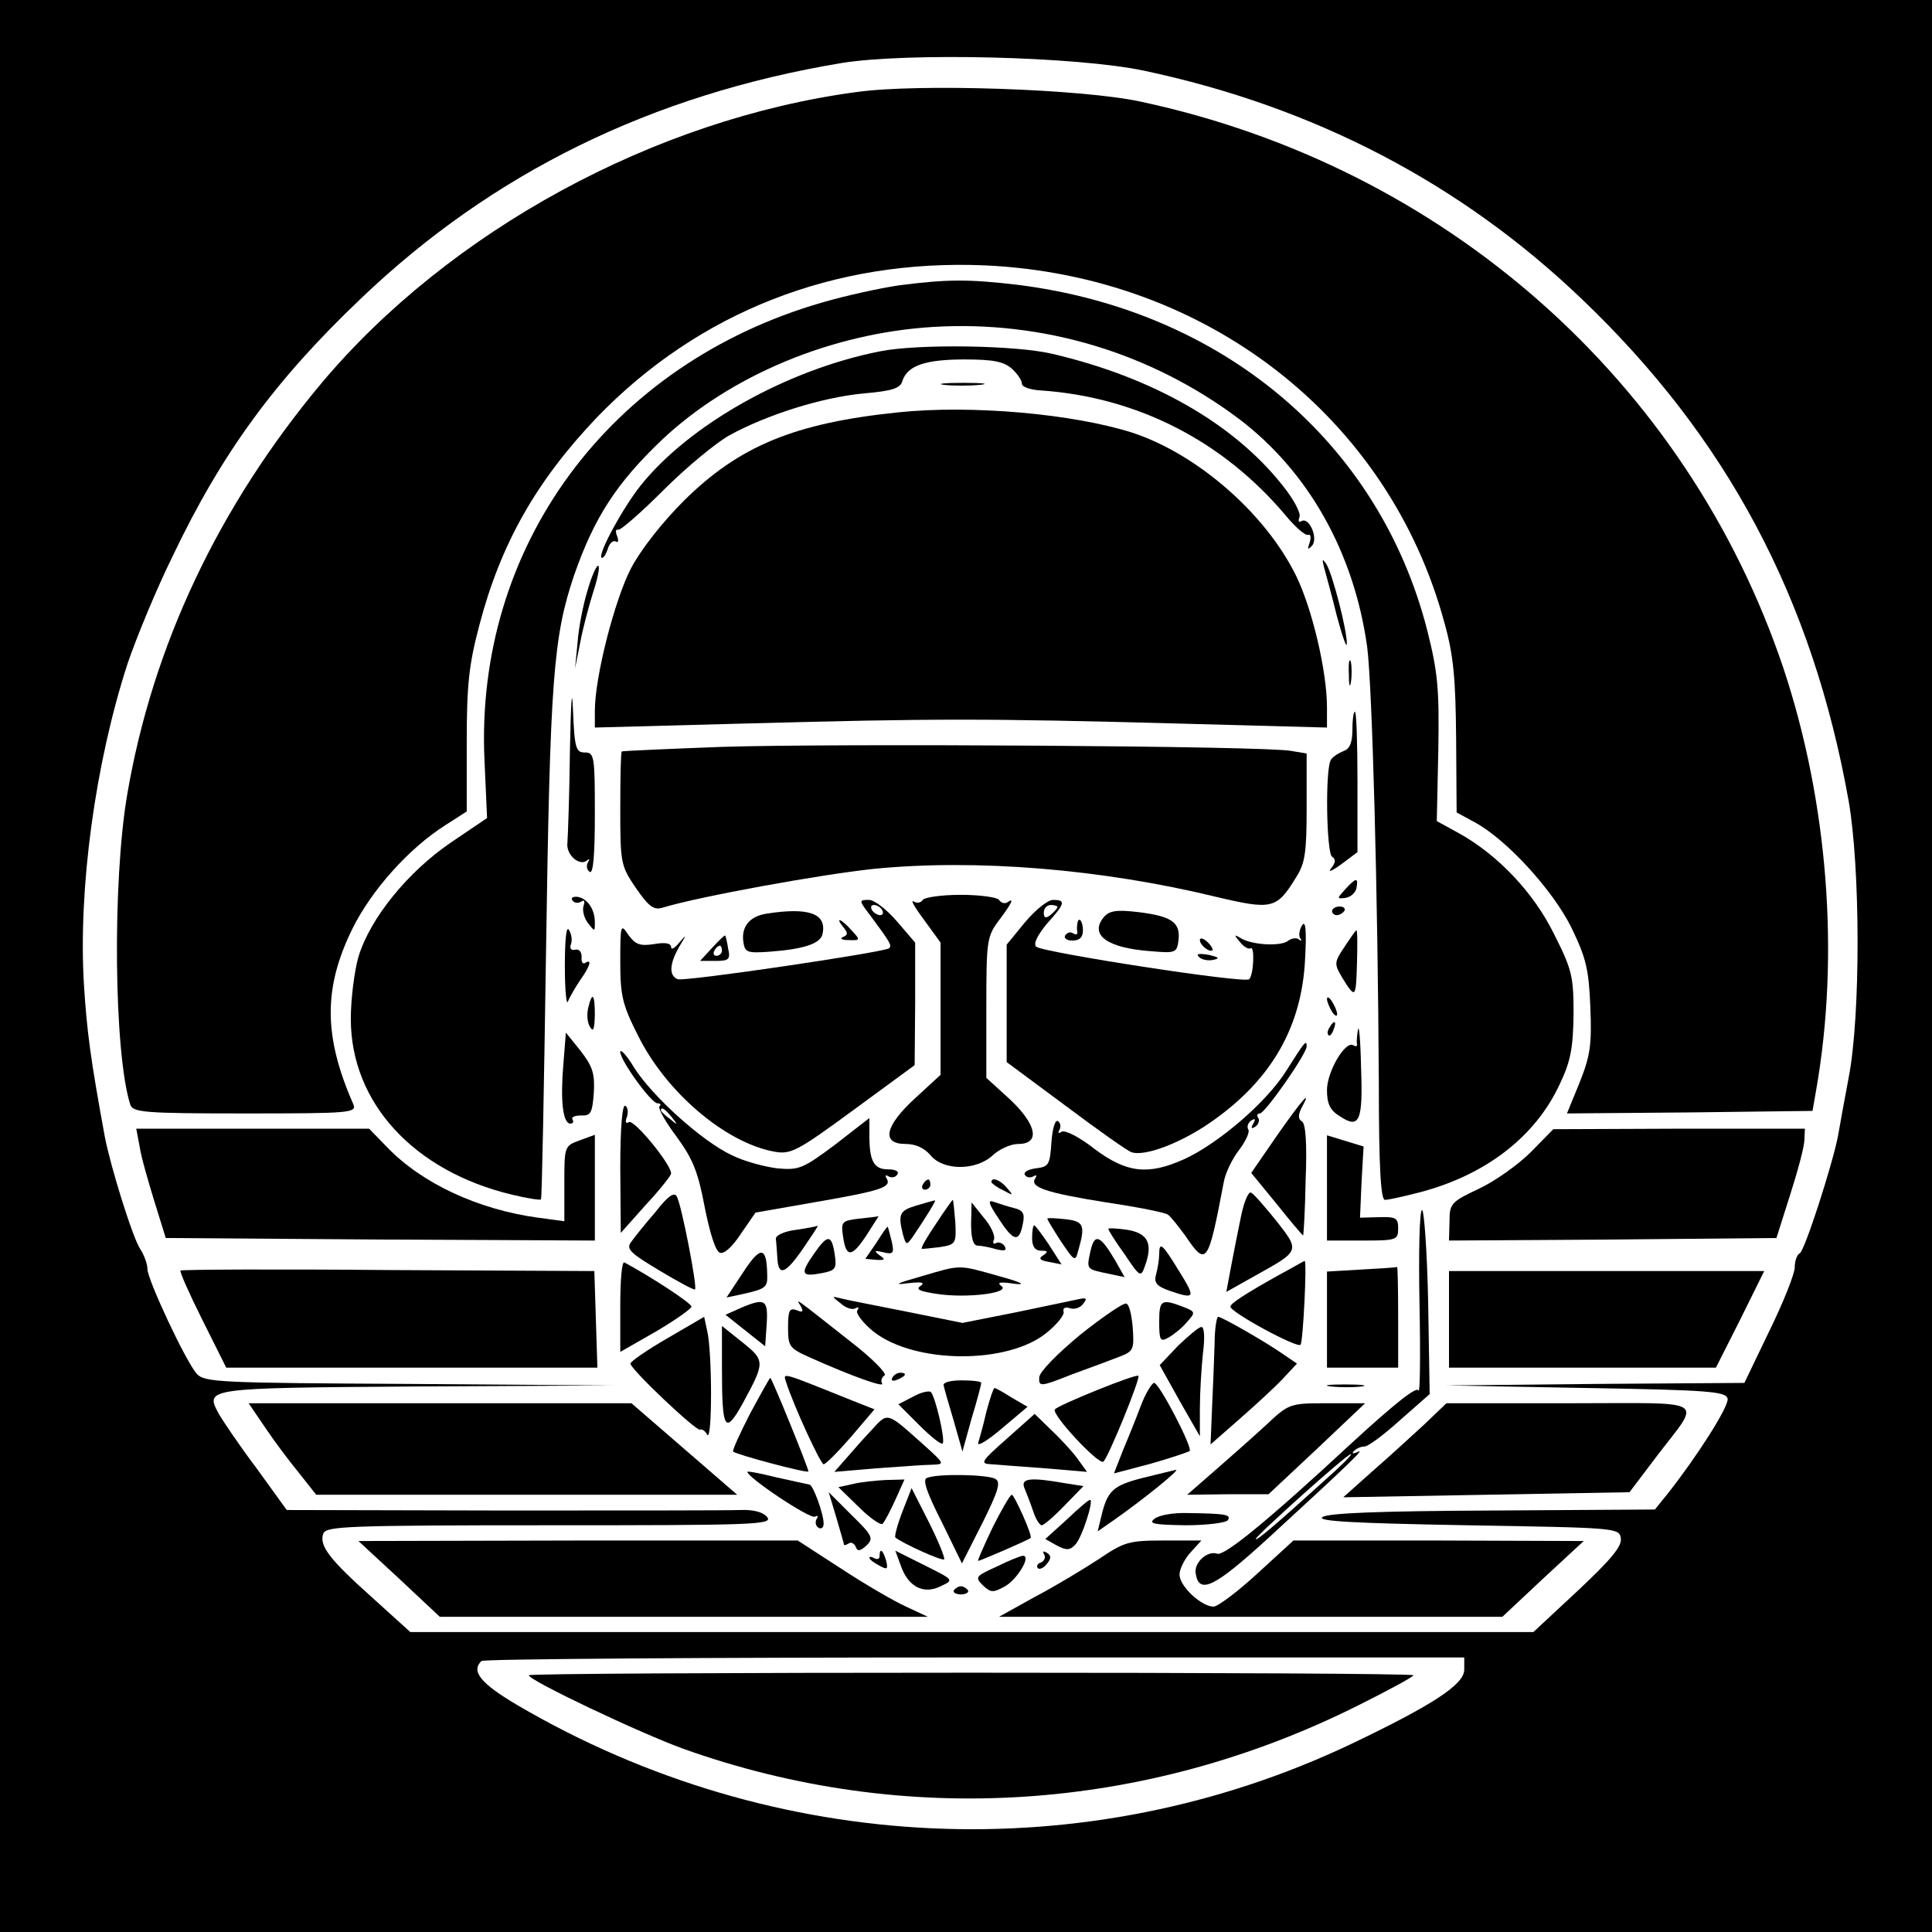 <?xml version="1.0" standalone="no"?>
<!DOCTYPE svg PUBLIC "-//W3C//DTD SVG 20010904//EN"
 "http://www.w3.org/TR/2001/REC-SVG-20010904/DTD/svg10.dtd">
<svg version="1.0" xmlns="http://www.w3.org/2000/svg"
 width="380pt" height="380pt" viewBox="0 0 380 380"
 preserveAspectRatio="xMidYMid meet">
<g transform="translate(0,380) scale(0.1,-0.1)"
fill="#000000" stroke="none">
<path d="M0 1900 l0 -1900 1900 0 1900 0 0 1900 0 1900 -1900 0 -1900 0 0
-1900z m2250 1761 c335 -71 624 -222 861 -449 286 -273 454 -589 525 -987 23
-131 24 -422 0 -545 -9 -47 -18 -98 -21 -115 -11 -56 -65 -224 -75 -230 -6 -3
-10 -16 -10 -28 0 -12 -22 -68 -50 -125 l-49 -102 -293 -2 -293 -3 275 -5
c242 -4 275 -7 278 -21 3 -15 -61 -115 -118 -187 l-25 -31 -320 -2 c-222 -1
-324 -5 -334 -13 -11 -8 60 -12 285 -16 295 -5 299 -5 302 -26 2 -16 -20 -42
-85 -103 l-87 -81 -161 0 c-88 0 -585 0 -1104 0 l-944 0 -74 67 c-85 76 -106
103 -97 127 6 14 47 16 446 16 398 0 439 1 427 16 -8 10 -27 15 -53 14 -23 -1
-233 -1 -467 -1 l-425 1 -60 83 c-34 45 -66 93 -73 105 -28 52 -32 52 386 55
l388 2 -401 3 c-371 2 -402 3 -417 20 -21 23 -97 185 -97 206 0 9 -6 27 -14
39 -15 22 -59 164 -70 222 -28 153 -35 205 -41 300 -11 188 22 433 86 630 17
50 56 145 89 212 97 203 201 345 369 505 259 248 573 402 946 464 129 21 463
13 595 -15z m630 -3145 c0 -29 -61 -69 -222 -146 -522 -248 -1135 -220 -1640
76 -73 43 -92 67 -71 87 3 4 440 7 970 7 l963 0 0 -24z"/>
<path d="M1685 3619 c-397 -53 -801 -273 -1053 -573 -202 -242 -332 -516 -382
-810 -29 -171 -26 -506 6 -608 5 -16 25 -18 226 -18 206 0 220 1 213 18 -59
134 -59 229 -2 345 38 77 112 159 183 204 l42 27 0 135 c0 113 4 153 25 232
42 160 112 283 231 408 200 207 466 312 764 299 435 -20 794 -299 903 -703 18
-64 22 -110 23 -227 l1 -146 35 -19 c62 -33 154 -133 191 -208 29 -60 34 -82
37 -156 3 -74 0 -95 -21 -148 l-25 -61 241 2 242 3 7 40 c47 267 23 568 -64
830 -190 566 -667 987 -1264 1115 -114 25 -438 36 -559 19z"/>
<path d="M1770 3239 c-36 -5 -105 -20 -153 -34 -419 -121 -684 -481 -664 -902
l5 -112 -71 -48 c-85 -58 -159 -149 -182 -225 -8 -28 -15 -83 -15 -122 0 -165
124 -300 318 -346 29 -7 55 -11 56 -9 2 2 6 222 10 489 8 534 14 616 55 738
40 115 84 182 173 267 135 127 334 210 534 222 216 13 428 -51 601 -181 136
-103 226 -262 252 -448 10 -77 21 -481 23 -860 0 -167 4 -228 12 -228 7 0 38
7 69 15 129 34 227 109 275 213 22 46 26 72 27 138 0 73 -3 87 -38 156 -40 82
-111 157 -189 200 l-42 23 3 140 c2 121 -1 153 -22 236 -95 370 -403 629 -807
679 -95 11 -136 11 -230 -1z"/>
<path d="M1731 3109 c-183 -36 -375 -144 -471 -264 -35 -44 -84 -134 -77 -142
3 -2 8 5 12 16 3 12 11 19 16 16 5 -3 6 1 3 10 -4 9 -3 15 2 13 5 -1 45 34 89
78 44 44 103 93 130 108 73 40 180 74 262 82 58 5 74 10 78 25 10 30 45 42
122 42 56 0 77 -4 93 -18 11 -10 20 -23 20 -30 0 -6 17 -12 38 -13 188 -13
357 -99 480 -245 19 -23 39 -41 45 -39 5 2 6 -5 3 -15 -5 -14 -4 -15 4 -7 14
14 -5 58 -20 49 -6 -3 -7 0 -4 8 3 8 -12 36 -34 63 -96 121 -255 212 -452 258
-71 17 -264 20 -339 5z"/>
<path d="M1857 3043 c18 -2 50 -2 70 0 21 2 7 4 -32 4 -38 0 -55 -2 -38 -4z"/>
<path d="M1767 2989 c-204 -21 -313 -66 -422 -174 -42 -42 -84 -95 -104 -133
-32 -62 -71 -213 -71 -280 l0 -33 298 8 c370 10 472 10 845 0 l297 -8 0 40 c0
70 -29 194 -61 259 -60 122 -194 239 -322 281 -116 37 -316 55 -460 40z"/>
<path d="M2604 2685 c3 -11 15 -54 25 -95 11 -41 20 -67 20 -56 1 24 -28 137
-40 156 -8 12 -9 11 -5 -5z"/>
<path d="M1156 2640 c-9 -29 -18 -75 -20 -104 l-5 -51 10 50 c5 28 17 72 25
98 9 27 14 51 11 54 -3 3 -13 -19 -21 -47z"/>
<path d="M2653 2475 c0 -22 2 -30 4 -17 2 12 2 30 0 40 -3 9 -5 -1 -4 -23z"/>
<path d="M1121 2325 c-1 -88 -4 -170 -5 -183 -3 -24 25 -47 39 -34 5 4 5 2 1
-5 -3 -6 -2 -14 4 -18 7 -4 10 35 10 114 0 114 -1 121 -20 121 -17 0 -20 8
-23 83 -2 50 -4 20 -6 -78z"/>
<path d="M2660 2365 c0 -25 -5 -38 -17 -42 -10 -4 -21 -11 -25 -17 -12 -17 -9
-184 2 -191 8 -5 7 -12 -2 -23 -7 -9 2 -5 20 8 l32 24 0 138 c0 76 -2 138 -5
138 -3 0 -5 -16 -5 -35z"/>
<path d="M1420 2331 c-107 -4 -196 -8 -197 -9 -2 -1 -3 -52 -3 -113 0 -107 1
-112 31 -156 25 -36 35 -44 53 -38 73 22 310 65 414 76 201 20 448 0 674 -55
110 -26 119 -24 157 38 18 28 21 49 21 138 l0 106 -30 5 c-47 10 -905 15
-1120 8z"/>
<path d="M2646 2051 c-17 -19 -17 -19 1 -17 10 2 19 10 21 19 4 22 -1 21 -22
-2z"/>
<path d="M1126 2029 c3 -5 10 -6 16 -3 7 5 9 2 6 -7 -3 -8 0 -23 8 -34 14 -18
14 -18 14 1 0 26 -15 47 -34 50 -9 1 -14 -2 -10 -7z"/>
<path d="M1815 2030 c-4 -6 -12 -7 -18 -3 -7 4 3 -13 21 -37 l32 -44 0 -130 0
-130 -50 -46 c-60 -55 -67 -90 -19 -90 20 0 37 -8 49 -22 25 -31 90 -31 123 0
13 12 35 22 50 22 44 0 36 39 -18 89 l-45 41 0 138 c0 132 1 140 25 172 27 36
30 45 16 35 -5 -3 -12 -1 -16 5 -3 5 -37 10 -75 10 -38 0 -72 -5 -75 -10z"/>
<path d="M1712 1999 c40 -54 42 -58 37 -64 -9 -8 -402 -66 -416 -61 -18 7 -16
31 3 64 15 25 15 25 0 8 -9 -11 -16 -15 -16 -9 0 8 -12 10 -34 6 -27 -4 -36
-1 -50 18 -15 23 -16 21 -16 -52 0 -67 4 -85 35 -146 55 -111 171 -210 267
-228 33 -6 44 -1 157 82 l120 88 1 121 0 120 -36 42 c-20 23 -44 42 -55 42
-20 0 -20 -1 3 -31z m23 11 c3 -5 2 -10 -4 -10 -5 0 -13 5 -16 10 -3 6 -2 10
4 10 5 0 13 -4 16 -10z"/>
<path d="M2016 1986 l-36 -44 0 -116 0 -115 116 -86 c64 -48 122 -89 129 -91
26 -10 101 19 161 62 116 82 175 186 181 319 3 55 1 76 -6 65 -5 -8 -7 -19 -4
-25 4 -5 3 -7 -2 -3 -4 4 -14 3 -21 -2 -13 -12 -72 -9 -94 5 -13 8 -13 6 -1
-8 7 -9 17 -15 21 -12 8 5 6 -52 -3 -61 -8 -9 -408 53 -419 64 -6 6 3 23 21
45 36 40 38 47 12 47 -10 0 -35 -20 -55 -44z m64 30 c0 -2 -6 -9 -13 -15 -10
-8 -14 -7 -14 4 0 8 6 15 14 15 7 0 13 -2 13 -4z"/>
<path d="M2620 2008 c0 -4 4 -8 9 -8 6 0 12 4 15 8 3 5 -1 9 -9 9 -8 0 -15 -4
-15 -9z"/>
<path d="M1508 2003 c-33 -5 -50 -25 -46 -55 3 -21 7 -23 50 -20 69 5 103 16
106 36 8 39 -27 52 -110 39z"/>
<path d="M2171 1996 c-29 -35 7 -61 94 -67 47 -4 50 -3 53 22 4 35 -14 47 -79
55 -43 5 -57 3 -68 -10z"/>
<path d="M1659 1976 c9 -11 9 -15 -1 -19 -7 -3 -2 -6 11 -6 23 -1 24 0 6 19
-20 23 -34 28 -16 6z"/>
<path d="M2119 1983 c-1 -5 -1 -12 0 -16 1 -5 -3 -6 -8 -3 -5 4 -12 2 -16 -4
-3 -5 3 -10 14 -10 14 0 21 6 21 20 0 19 -9 29 -11 13z"/>
<path d="M1111 1900 c0 -47 3 -78 6 -70 3 8 14 27 24 42 20 28 24 43 10 34 -5
-3 -8 2 -7 12 0 10 -5 16 -13 14 -8 -2 -11 3 -8 11 3 8 1 20 -4 28 -5 9 -8
-18 -8 -71z"/>
<path d="M2644 1937 c-20 -30 -20 -33 -4 -60 26 -42 27 -41 29 28 1 36 1 65
-1 65 -2 0 -12 -15 -24 -33z"/>
<path d="M1400 1935 l-23 -25 30 0 c27 0 30 3 25 25 -2 14 -5 25 -6 25 -2 0
-13 -11 -26 -25z m20 -5 c0 -5 -5 -10 -11 -10 -5 0 -7 5 -4 10 3 6 8 10 11 10
2 0 4 -4 4 -10z"/>
<path d="M2360 1951 c0 -10 19 -25 25 -20 1 2 -3 10 -11 17 -8 7 -14 8 -14 3z"/>
<path d="M2358 1918 c6 -6 18 -8 28 -6 14 3 12 5 -9 10 -19 3 -25 2 -19 -4z"/>
<path d="M1157 1818 c-3 -12 -2 -29 3 -37 7 -12 9 -6 10 22 0 42 -5 48 -13 15z"/>
<path d="M2610 1835 c0 -5 5 -17 10 -25 5 -8 10 -10 10 -5 0 6 -5 17 -10 25
-5 8 -10 11 -10 5z"/>
<path d="M2615 1779 c-4 -6 -5 -12 -2 -15 2 -3 7 2 10 11 7 17 1 20 -8 4z"/>
<path d="M2671 1775 c-2 -11 -3 -24 -2 -28 1 -5 -2 -6 -7 -3 -16 10 -52 -52
-52 -88 0 -27 6 -40 26 -52 38 -25 45 -9 41 97 -1 52 -4 85 -6 74z"/>
<path d="M1108 1706 c-6 -71 -1 -116 14 -116 5 0 7 4 4 8 -3 5 5 8 17 8 19 -1
22 5 25 45 2 37 -2 51 -26 82 l-29 36 -5 -63z"/>
<path d="M2530 1694 c-38 -61 -133 -143 -201 -174 -71 -32 -113 -27 -176 20
-29 23 -58 38 -65 34 -6 -4 -8 -3 -4 4 3 6 2 13 -3 17 -6 3 -11 -15 -13 -42
-3 -44 -5 -48 -31 -51 -15 -2 -25 -8 -21 -13 3 -5 10 -6 16 -3 7 4 8 2 4 -4
-11 -17 21 -28 140 -47 61 -9 116 -20 121 -24 5 -3 20 -22 34 -41 42 -62 45
-58 76 105 3 17 16 45 30 63 13 17 22 36 18 41 -3 5 0 13 6 17 8 5 9 3 4 -6
-5 -9 -4 -11 4 -6 6 4 9 12 6 17 -4 5 -2 9 3 9 10 0 92 117 92 132 0 14 -4 9
-40 -48z"/>
<path d="M1220 1731 c0 -17 61 -101 73 -101 6 0 8 -3 4 -6 -3 -4 12 -31 34
-60 32 -44 42 -69 55 -138 10 -50 21 -87 30 -90 8 -3 24 11 41 37 l29 42 120
21 c127 22 148 29 138 46 -4 6 -2 8 4 4 6 -3 13 -2 17 4 4 6 -4 10 -18 10 -28
0 -37 16 -37 66 l0 35 -67 -52 c-63 -47 -71 -51 -114 -47 -25 3 -66 14 -90 26
-59 28 -155 115 -191 171 -15 25 -28 39 -28 32z m101 -128 c13 -16 12 -17 -3
-4 -10 7 -18 15 -18 17 0 8 8 3 21 -13z"/>
<path d="M2512 1567 l-51 -74 50 -61 c27 -34 51 -62 52 -62 1 0 4 49 5 109 3
71 0 111 -7 115 -8 5 -8 13 -1 27 22 40 1 16 -48 -54z"/>
<path d="M1220 1503 l1 -128 49 55 c28 30 50 58 50 62 0 18 -73 107 -83 101
-6 -4 -8 0 -4 10 3 9 2 19 -3 22 -6 4 -10 -43 -10 -122z"/>
<path d="M275 1543 c3 -20 17 -68 29 -107 l22 -71 422 -3 422 -2 0 104 0 104
-30 -11 c-30 -11 -30 -12 -30 -85 l0 -74 -52 7 c-117 16 -228 67 -297 139
l-35 36 -229 0 -229 0 7 -37z"/>
<path d="M3011 1534 c-24 -24 -70 -57 -102 -72 -55 -26 -58 -29 -58 -65 l-1
-37 322 2 322 3 27 85 c15 47 28 95 28 108 l1 22 -247 0 -248 -1 -44 -45z"/>
<path d="M2610 1464 l0 -104 70 0 c67 0 70 1 70 24 0 20 -4 23 -37 22 l-38 -1
3 70 4 70 -36 11 -36 11 0 -103z"/>
<path d="M1815 1470 c-3 -5 -1 -10 4 -10 6 0 11 5 11 10 0 6 -2 10 -4 10 -3 0
-8 -4 -11 -10z"/>
<path d="M1950 1475 c0 -2 10 -10 23 -16 20 -11 21 -11 8 4 -13 16 -31 23 -31
12z"/>
<path d="M1290 1417 c-20 -23 -41 -49 -48 -59 -11 -14 -5 -21 55 -57 37 -22
68 -39 70 -37 5 4 -27 169 -36 183 -5 9 -18 0 -41 -30z"/>
<path d="M2441 1408 c-6 -29 -15 -74 -20 -101 l-9 -48 57 32 c88 49 88 48 42
107 -22 27 -44 53 -50 56 -5 4 -14 -17 -20 -46z"/>
<path d="M1803 1429 c-34 -10 -37 -17 -27 -57 6 -21 7 -22 19 -5 28 41 47 73
44 72 -2 0 -19 -5 -36 -10z"/>
<path d="M1841 1393 c-17 -25 -30 -47 -28 -49 1 -1 17 1 35 3 32 5 33 7 31 49
-2 24 -4 44 -5 44 -1 0 -16 -21 -33 -47z"/>
<path d="M1965 1402 c29 -45 40 -46 47 -8 4 19 0 26 -18 30 -12 3 -30 9 -39
12 -13 5 -11 -3 10 -34z"/>
<path d="M1910 1393 c0 -28 4 -43 13 -43 6 0 23 -3 36 -7 17 -4 22 -3 17 6 -4
6 -12 9 -17 6 -5 -3 -7 0 -4 7 3 7 -6 27 -20 43 l-24 30 -1 -42z"/>
<path d="M2792 1235 c2 -101 1 -178 -2 -170 -3 9 -45 -24 -130 -102 -166 -154
-252 -224 -266 -219 -19 7 -47 -18 -42 -40 7 -41 38 -25 145 73 159 146 190
176 173 167 -9 -4 -12 -3 -7 2 5 5 14 9 21 9 7 0 38 23 70 52 l58 51 -3 181
c-2 100 -8 181 -12 181 -5 0 -7 -83 -5 -185z m-188 -348 c-97 -88 -134 -119
-134 -114 0 6 179 167 187 167 4 0 -20 -24 -53 -53z"/>
<path d="M1689 1403 c-33 -4 -35 -6 -31 -34 6 -43 17 -43 46 1 14 22 25 39 24
38 -2 -1 -19 -3 -39 -5z"/>
<path d="M2060 1403 c0 -2 12 -22 27 -45 27 -40 28 -40 34 -17 14 49 11 57
-26 61 -19 2 -35 3 -35 1z"/>
<path d="M1565 1381 c-23 -3 -40 -11 -39 -18 1 -7 2 -24 3 -38 2 -36 16 -31
51 20 17 25 30 44 28 44 -2 -1 -21 -5 -43 -8z"/>
<path d="M1724 1356 l-22 -32 22 -2 c17 -1 18 1 6 9 -12 9 -10 10 7 6 20 -5
22 -2 17 21 -4 15 -7 28 -8 29 -1 1 -11 -13 -22 -31z"/>
<path d="M2030 1365 c0 -17 6 -25 18 -25 13 0 14 -2 4 -9 -10 -6 -7 -10 11
-13 l25 -5 -25 39 c-14 21 -27 38 -29 38 -2 0 -4 -11 -4 -25z"/>
<path d="M2180 1383 c0 -3 14 -25 32 -50 30 -45 32 -46 40 -23 16 44 6 64 -34
71 -21 3 -38 4 -38 2z"/>
<path d="M1601 1334 c-28 -40 -25 -46 16 -38 26 5 29 9 25 35 -6 42 -14 42
-41 3z"/>
<path d="M2145 1340 c-8 -37 -9 -36 34 -45 l33 -7 -18 32 c-30 51 -41 55 -49
20z"/>
<path d="M1462 1298 l-33 -50 33 7 c44 10 48 13 47 38 -1 56 -13 57 -47 5z"/>
<path d="M2280 1333 c0 -10 -3 -28 -6 -39 -5 -17 1 -24 27 -33 50 -17 51 -14
18 39 -33 54 -39 59 -39 33z"/>
<path d="M1220 1231 l0 -90 70 40 c39 23 70 45 70 49 0 7 -80 59 -132 87 -5 2
-8 -36 -8 -86z"/>
<path d="M2515 1292 c-68 -38 -95 -56 -95 -62 0 -11 131 -82 138 -75 5 5 13
166 8 165 -1 0 -23 -13 -51 -28z"/>
<path d="M355 1301 c-2 -2 17 -45 43 -97 l47 -94 365 0 365 0 -3 95 -3 95
-406 2 c-222 2 -406 1 -408 -1z"/>
<path d="M1810 1289 c-46 -13 -54 -17 -25 -13 27 3 35 2 26 -5 -11 -7 -2 -11
32 -16 59 -9 147 2 126 16 -9 7 -1 8 26 4 25 -3 14 3 -30 15 -82 23 -73 23
-155 -1z"/>
<path d="M2678 1303 l-68 -4 0 -94 0 -95 70 0 70 0 0 100 c0 55 -1 99 -2 98
-2 -1 -33 -3 -70 -5z"/>
<path d="M2850 1205 l0 -95 263 0 262 0 48 95 47 95 -310 0 -310 0 0 -95z"/>
<path d="M1654 1236 c10 -9 23 -13 29 -9 6 3 7 1 3 -5 -3 -5 11 -24 32 -41 81
-64 265 -65 341 -2 20 16 35 35 33 41 -2 7 3 10 12 7 8 -3 20 0 26 8 9 11 7
13 -7 10 -10 -2 -66 -14 -124 -26 l-106 -21 -109 22 c-60 12 -118 23 -129 26
-20 5 -20 5 -1 -10z"/>
<path d="M1456 1227 l-29 -13 39 -31 39 -31 3 44 c3 48 -3 52 -52 31z"/>
<path d="M1575 1231 c6 -11 4 -13 -8 -8 -14 5 -17 0 -17 -34 0 -38 3 -41 43
-59 85 -38 148 -60 142 -51 -3 5 -1 12 5 16 5 3 -25 34 -68 67 -113 89 -107
85 -97 69z"/>
<path d="M2125 1175 c-47 -39 -80 -73 -81 -84 -1 -19 2 -19 65 6 36 13 79 29
94 35 26 10 28 14 25 56 -2 25 -7 47 -13 48 -5 2 -46 -26 -90 -61z"/>
<path d="M2280 1200 c0 -36 2 -40 18 -31 9 5 26 18 36 30 18 20 18 21 -8 31
-42 16 -46 13 -46 -30z"/>
<path d="M1313 1168 c-40 -23 -73 -46 -73 -50 0 -11 130 -134 137 -130 3 2 10
-2 14 -10 10 -15 10 162 0 204 l-6 28 -72 -42z"/>
<path d="M2389 1158 c-1 -29 -3 -86 -5 -126 l-3 -73 57 50 c31 27 70 63 85 79
l28 30 -28 19 c-36 25 -120 73 -127 73 -3 0 -7 -24 -7 -52z"/>
<path d="M1420 1107 c0 -120 6 -130 41 -67 44 81 44 84 -1 120 l-40 32 0 -85z"/>
<path d="M2317 1153 l-36 -38 39 -70 40 -70 0 55 c0 30 3 79 6 108 4 30 3 52
-3 52 -5 0 -25 -17 -46 -37z"/>
<path d="M1546 1082 c15 -47 68 -162 74 -162 4 0 28 24 54 54 l46 54 -43 17
c-142 57 -137 56 -131 37z"/>
<path d="M1755 1090 c-3 -6 1 -7 9 -4 18 7 21 14 7 14 -6 0 -13 -4 -16 -10z"/>
<path d="M2158 1066 c-42 -17 -80 -34 -83 -38 -9 -8 85 -109 95 -103 9 6 74
165 69 169 -2 2 -39 -11 -81 -28z"/>
<path d="M1475 1019 c-20 -39 -35 -72 -33 -74 6 -6 148 -44 148 -39 0 7 -72
184 -75 184 -1 0 -19 -32 -40 -71z"/>
<path d="M1856 1075 c1 -5 10 -37 20 -70 l17 -60 18 65 c11 36 19 67 19 70 0
3 -17 5 -39 5 -21 0 -37 -4 -35 -10z"/>
<path d="M2245 1038 c-9 -24 -25 -64 -36 -90 l-18 -46 72 19 c39 11 74 23 77
25 6 7 -60 134 -70 134 -4 0 -16 -19 -25 -42z"/>
<path d="M2618 1073 c18 -2 45 -2 60 0 15 2 0 4 -33 4 -33 0 -45 -2 -27 -4z"/>
<path d="M1796 1053 l-29 -15 41 -41 c23 -23 43 -39 46 -36 6 5 -14 91 -23
101 -3 3 -19 0 -35 -9z"/>
<path d="M1940 1023 c-6 -27 -14 -54 -16 -61 -2 -8 19 5 46 28 l51 43 -31 18
c-17 11 -32 19 -34 19 -2 0 -9 -21 -16 -47z"/>
<path d="M521 993 c18 -27 48 -67 67 -90 l34 -43 414 0 414 0 -104 90 -104 90
-377 0 -376 0 32 -47z"/>
<path d="M2490 997 c-25 -23 -70 -63 -100 -89 l-55 -48 80 1 80 0 95 89 95 90
-75 0 c-74 0 -75 -1 -120 -43z"/>
<path d="M2800 997 c-25 -23 -71 -65 -102 -92 l-56 -50 281 5 282 5 53 70 c89
117 108 105 -170 105 l-243 0 -45 -43z"/>
<path d="M1714 987 c-16 -17 -39 -43 -51 -57 l-22 -25 82 7 c45 3 94 7 109 7
27 1 27 1 -15 39 -74 66 -70 65 -103 29z"/>
<path d="M1980 970 c-51 -45 -53 -49 -30 -50 14 -1 62 -5 106 -8 l82 -7 -18
25 c-10 14 -33 39 -52 57 l-33 32 -55 -49z"/>
<path d="M1470 905 c0 -11 124 -94 133 -88 5 3 7 1 3 -5 -3 -6 -2 -13 4 -17 5
-3 10 0 10 8 0 20 -21 77 -28 77 -4 1 -33 7 -64 14 -32 8 -58 13 -58 11z"/>
<path d="M2247 893 c-58 -15 -69 -25 -81 -76 l-7 -29 33 23 c57 40 130 99 121
98 -4 -1 -34 -8 -66 -16z"/>
<path d="M1823 893 c-9 -3 0 -29 29 -86 l40 -82 40 79 c31 62 37 81 26 87 -14
9 -115 11 -135 2z"/>
<path d="M1677 881 l-28 -6 40 -39 c22 -22 44 -37 47 -33 4 4 15 25 25 47 l18
40 -37 -1 c-20 -1 -50 -4 -65 -8z"/>
<path d="M2015 873 c4 -10 12 -30 17 -45 5 -16 13 -28 17 -28 4 0 24 17 45 39
l37 38 -38 6 c-68 12 -86 9 -78 -10z"/>
<path d="M1775 827 c-10 -26 -16 -49 -14 -51 13 -11 92 -47 96 -43 2 3 -11 35
-30 73 l-34 67 -18 -46z"/>
<path d="M1645 815 c8 -28 15 -51 15 -53 0 -2 4 -1 9 2 5 4 11 0 14 -6 3 -10
9 -9 21 2 15 14 12 20 -29 60 l-45 45 15 -50z"/>
<path d="M1952 795 c-17 -36 -30 -65 -28 -65 4 0 99 41 103 45 5 3 -32 85 -37
85 -3 0 -20 -29 -38 -65z"/>
<path d="M2098 811 l-42 -38 23 -13 c19 -10 26 -9 36 2 13 13 37 88 29 88 -3
0 -23 -17 -46 -39z"/>
<path d="M2271 813 c-13 -10 -2 -12 61 -13 42 0 80 5 83 10 7 11 -4 13 -79 14
-27 1 -56 -4 -65 -11z"/>
<path d="M785 695 l80 -75 480 0 480 0 -43 20 c-24 11 -81 44 -128 75 l-85 55
-432 0 -432 -1 80 -74z"/>
<path d="M2162 734 c-29 -19 -85 -53 -125 -74 l-72 -40 495 0 495 0 80 75 80
74 -285 1 -286 0 -71 -65 c-39 -36 -78 -65 -86 -65 -24 0 -67 40 -67 63 0 11
10 31 22 44 l21 23 -74 0 c-69 0 -78 -3 -127 -36z"/>
<path d="M1730 739 c0 -5 -4 -7 -10 -4 -5 3 -10 4 -10 1 0 -3 9 -10 19 -15 16
-9 18 -8 14 9 -6 21 -13 27 -13 9z"/>
<path d="M1772 720 c14 -40 43 -56 76 -41 29 14 31 12 -35 45 l-52 26 11 -30z"/>
<path d="M2054 742 c3 -5 0 -12 -6 -15 -7 -2 -10 -7 -7 -11 3 -4 12 0 18 8 9
11 9 16 0 22 -7 4 -9 3 -5 -4z"/>
<path d="M1961 719 c-42 -19 -44 -21 -28 -37 16 -15 20 -15 44 -2 24 14 52 60
35 60 -4 0 -27 -9 -51 -21z"/>
<path d="M1876 672 c-2 -4 4 -8 14 -8 10 0 16 4 14 8 -3 4 -9 8 -14 8 -5 0
-11 -4 -14 -8z"/>
<path d="M1040 505 c0 -10 219 -114 305 -145 435 -155 908 -124 1327 86 60 30
108 56 108 59 0 3 -391 5 -870 5 -478 0 -870 -2 -870 -5z"/>
</g>
</svg>
